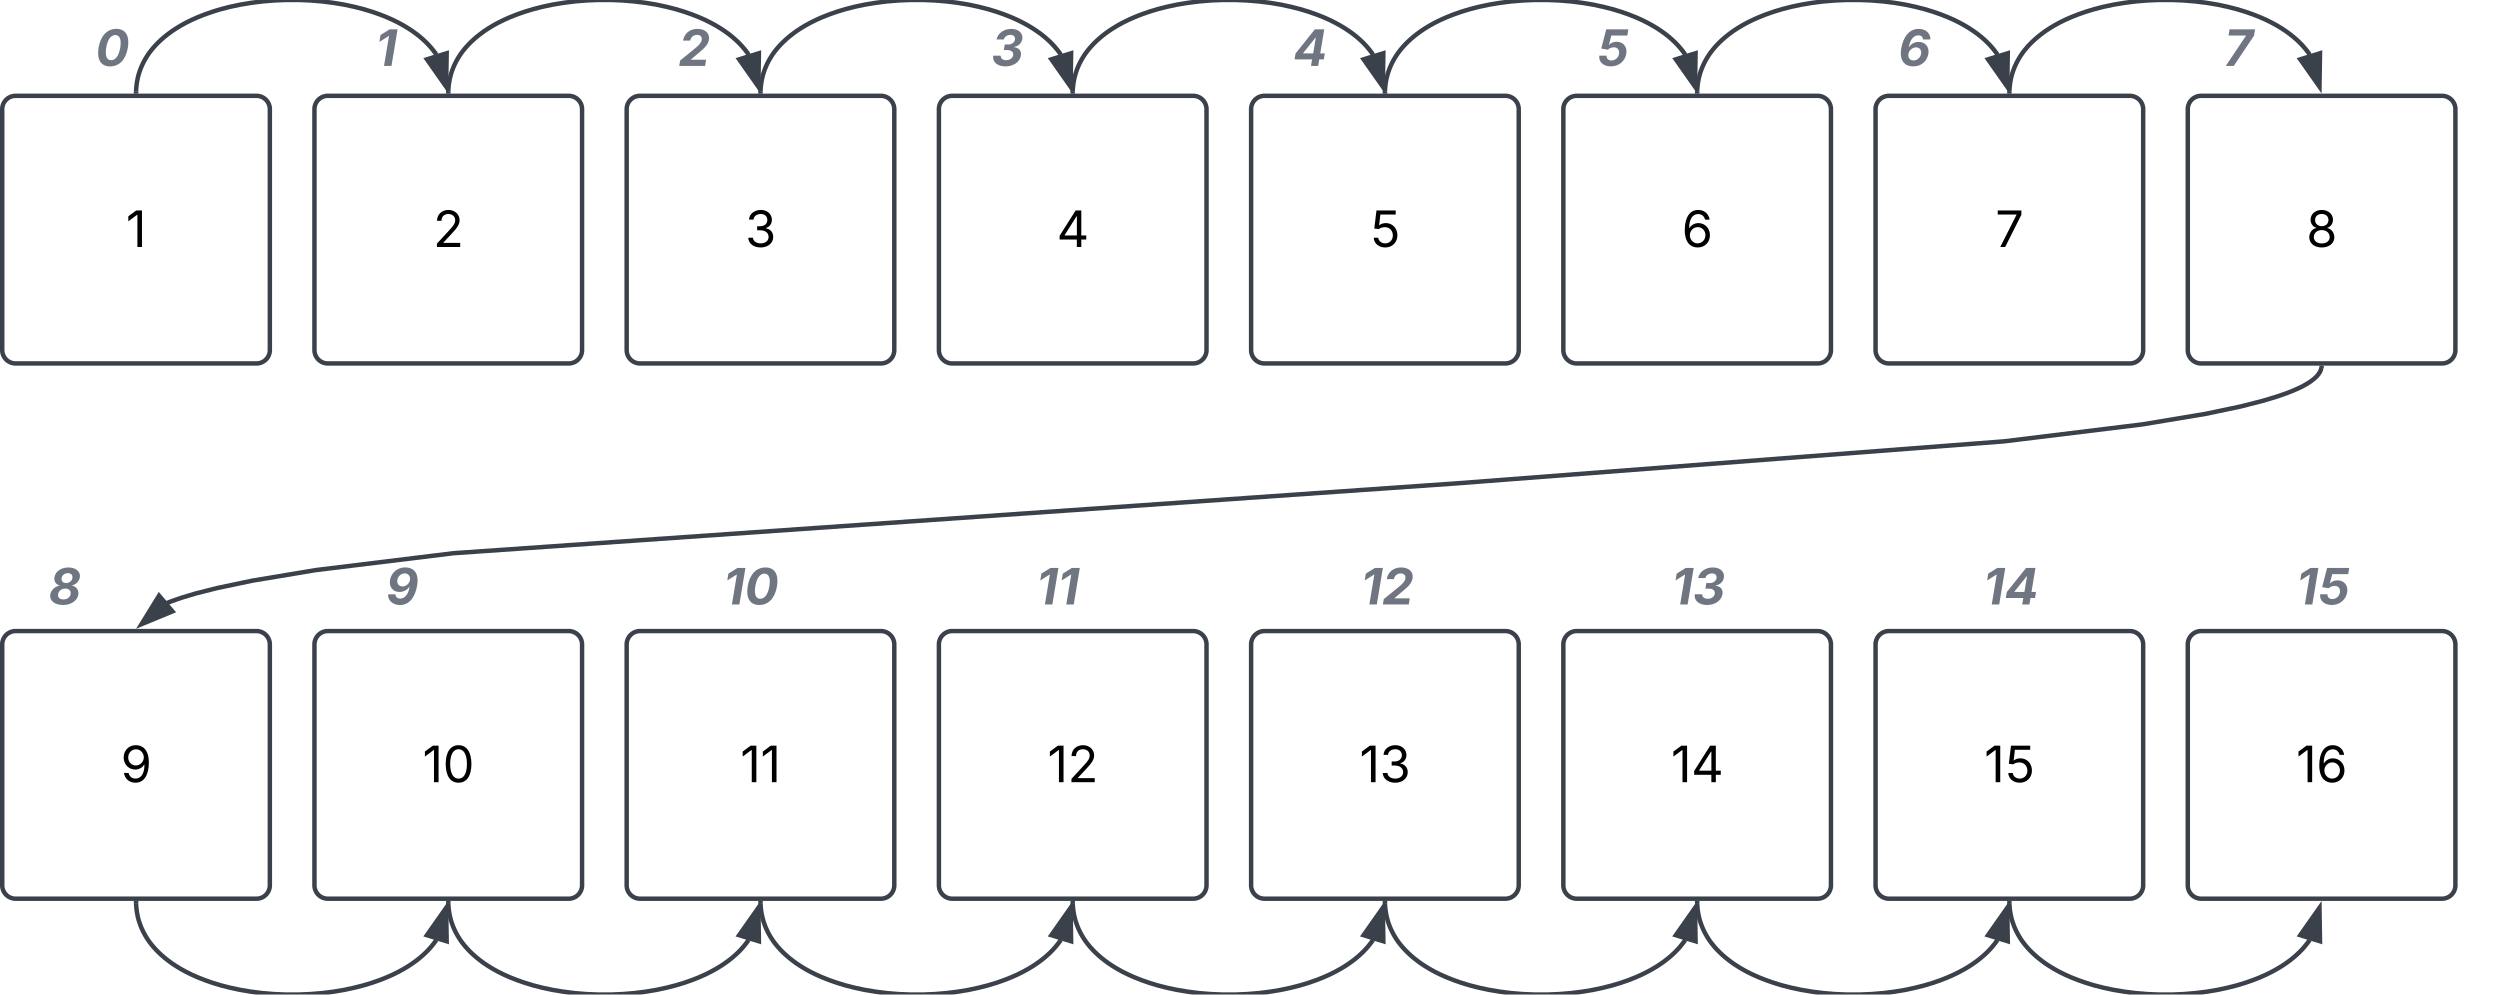 <svg xmlns="http://www.w3.org/2000/svg" xmlns:xlink="http://www.w3.org/1999/xlink" xmlns:lucid="lucid" width="1121" height="445.94"><g transform="translate(-379 -337.029)" lucid:page-tab-id="0_0"><path d="M380 386a6 6 0 0 1 6-6h108a6 6 0 0 1 6 6v108a6 6 0 0 1-6 6H386a6 6 0 0 1-6-6z" stroke="#3a414a" stroke-width="2" fill="#fff"/><use xlink:href="#a" transform="matrix(1,0,0,1,385,385) translate(50.481 62.778)"/><path d="M520 386a6 6 0 0 1 6-6h108a6 6 0 0 1 6 6v108a6 6 0 0 1-6 6H526a6 6 0 0 1-6-6z" stroke="#3a414a" stroke-width="2" fill="#fff"/><use xlink:href="#b" transform="matrix(1,0,0,1,525,385) translate(48.224 62.778)"/><path d="M660 386a6 6 0 0 1 6-6h108a6 6 0 0 1 6 6v108a6 6 0 0 1-6 6H666a6 6 0 0 1-6-6z" stroke="#3a414a" stroke-width="2" fill="#fff"/><use xlink:href="#c" transform="matrix(1,0,0,1,665,385) translate(48.137 62.778)"/><path d="M800 386a6 6 0 0 1 6-6h108a6 6 0 0 1 6 6v108a6 6 0 0 1-6 6H806a6 6 0 0 1-6-6z" stroke="#3a414a" stroke-width="2" fill="#fff"/><use xlink:href="#d" transform="matrix(1,0,0,1,805,385) translate(47.822 62.778)"/><path d="M940 386a6 6 0 0 1 6-6h108a6 6 0 0 1 6 6v108a6 6 0 0 1-6 6H946a6 6 0 0 1-6-6z" stroke="#3a414a" stroke-width="2" fill="#fff"/><use xlink:href="#e" transform="matrix(1,0,0,1,945,385) translate(48.245 62.778)"/><path d="M1080 386a6 6 0 0 1 6-6h108a6 6 0 0 1 6 6v108a6 6 0 0 1-6 6h-108a6 6 0 0 1-6-6z" stroke="#3a414a" stroke-width="2" fill="#fff"/><use xlink:href="#f" transform="matrix(1,0,0,1,1085,385) translate(48.11 62.778)"/><path d="M1220 386a6 6 0 0 1 6-6h108a6 6 0 0 1 6 6v108a6 6 0 0 1-6 6h-108a6 6 0 0 1-6-6z" stroke="#3a414a" stroke-width="2" fill="#fff"/><use xlink:href="#g" transform="matrix(1,0,0,1,1225,385) translate(48.712 62.778)"/><path d="M1360 386a6 6 0 0 1 6-6h108a6 6 0 0 1 6 6v108a6 6 0 0 1-6 6h-108a6 6 0 0 1-6-6z" stroke="#3a414a" stroke-width="2" fill="#fff"/><use xlink:href="#h" transform="matrix(1,0,0,1,1365,385) translate(48.126 62.778)"/><path d="M380 626a6 6 0 0 1 6-6h108a6 6 0 0 1 6 6v108a6 6 0 0 1-6 6H386a6 6 0 0 1-6-6z" stroke="#3a414a" stroke-width="2" fill="#fff"/><use xlink:href="#i" transform="matrix(1,0,0,1,385,625) translate(48.11 62.778)"/><path d="M520 626a6 6 0 0 1 6-6h108a6 6 0 0 1 6 6v108a6 6 0 0 1-6 6H526a6 6 0 0 1-6-6z" stroke="#3a414a" stroke-width="2" fill="#fff"/><use xlink:href="#j" transform="matrix(1,0,0,1,525,625) translate(43.471 62.778)"/><path d="M660 626a6 6 0 0 1 6-6h108a6 6 0 0 1 6 6v108a6 6 0 0 1-6 6H666a6 6 0 0 1-6-6z" stroke="#3a414a" stroke-width="2" fill="#fff"/><use xlink:href="#k" transform="matrix(1,0,0,1,665,625) translate(45.961 62.778)"/><path d="M800 626a6 6 0 0 1 6-6h108a6 6 0 0 1 6 6v108a6 6 0 0 1-6 6H806a6 6 0 0 1-6-6z" stroke="#3a414a" stroke-width="2" fill="#fff"/><use xlink:href="#l" transform="matrix(1,0,0,1,805,625) translate(43.704 62.778)"/><path d="M940 626a6 6 0 0 1 6-6h108a6 6 0 0 1 6 6v108a6 6 0 0 1-6 6H946a6 6 0 0 1-6-6z" stroke="#3a414a" stroke-width="2" fill="#fff"/><use xlink:href="#m" transform="matrix(1,0,0,1,945,625) translate(43.618 62.778)"/><path d="M1080 626a6 6 0 0 1 6-6h108a6 6 0 0 1 6 6v108a6 6 0 0 1-6 6h-108a6 6 0 0 1-6-6z" stroke="#3a414a" stroke-width="2" fill="#fff"/><use xlink:href="#n" transform="matrix(1,0,0,1,1085,625) translate(43.303 62.778)"/><path d="M1220 626a6 6 0 0 1 6-6h108a6 6 0 0 1 6 6v108a6 6 0 0 1-6 6h-108a6 6 0 0 1-6-6z" stroke="#3a414a" stroke-width="2" fill="#fff"/><use xlink:href="#o" transform="matrix(1,0,0,1,1225,625) translate(43.726 62.778)"/><path d="M1360 626a6 6 0 0 1 6-6h108a6 6 0 0 1 6 6v108a6 6 0 0 1-6 6h-108a6 6 0 0 1-6-6z" stroke="#3a414a" stroke-width="2" fill="#fff"/><use xlink:href="#p" transform="matrix(1,0,0,1,1365,625) translate(43.59 62.778)"/><path d="M380 346a6 6 0 0 1 6-6h1108a6 6 0 0 1 6 6v24.9a6 6 0 0 1-6 6H386a6 6 0 0 1-6-6z" fill="none"/><use xlink:href="#q" transform="matrix(1,0,0,1,385,345) translate(0 21.584)"/><use xlink:href="#r" transform="matrix(1,0,0,1,385,345) translate(36.838 21.584)"/><use xlink:href="#s" transform="matrix(1,0,0,1,385,345) translate(162.326 21.584)"/><use xlink:href="#t" transform="matrix(1,0,0,1,385,345) translate(298.22 21.584)"/><use xlink:href="#u" transform="matrix(1,0,0,1,385,345) translate(438.52 21.584)"/><use xlink:href="#v" transform="matrix(1,0,0,1,385,345) translate(573.904 21.584)"/><use xlink:href="#w" transform="matrix(1,0,0,1,385,345) translate(709.983 21.584)"/><use xlink:href="#x" transform="matrix(1,0,0,1,385,345) translate(845.215 21.584)"/><use xlink:href="#y" transform="matrix(1,0,0,1,385,345) translate(991.2 21.584)"/><path d="M380 586a6 6 0 0 1 6-6h1068a6 6 0 0 1 6 6v28a6 6 0 0 1-6 6H386a6 6 0 0 1-6-6z" fill="none"/><use xlink:href="#z" transform="matrix(1,0,0,1,385,585) translate(0 23.084)"/><use xlink:href="#A" transform="matrix(1,0,0,1,385,585) translate(15.788 23.084)"/><use xlink:href="#B" transform="matrix(1,0,0,1,385,585) translate(167.068 23.084)"/><use xlink:href="#C" transform="matrix(1,0,0,1,385,585) translate(318.316 23.084)"/><use xlink:href="#D" transform="matrix(1,0,0,1,385,585) translate(458.659 23.084)"/><use xlink:href="#E" transform="matrix(1,0,0,1,385,585) translate(604.145 23.084)"/><use xlink:href="#F" transform="matrix(1,0,0,1,385,585) translate(743.511 23.084)"/><use xlink:href="#G" transform="matrix(1,0,0,1,385,585) translate(883.225 23.084)"/><use xlink:href="#H" transform="matrix(1,0,0,1,385,585) translate(1023.633 23.084)"/><path d="M440.02 378v-.4l.1-1.33.13-1.3.2-1.28.23-1.26.28-1.23.34-1.2.4-1.2.43-1.16.5-1.17.54-1.16.6-1.15.67-1.16.73-1.17.8-1.16.9-1.17.97-1.17 1.07-1.18 1.18-1.2 1.28-1.2 1.42-1.23 1.56-1.23 1.7-1.26 1.9-1.25 2.1-1.28 2.3-1.27 2.57-1.27 2.84-1.26 3.12-1.23 3.44-1.2 3.77-1.15 4.12-1.05 4.45-.95 4.8-.8 5.07-.65 5.3-.44 5.44-.23h5.5l5.44.23 5.3.44 5.07.64 4.8.8 4.45.96 4.12 1.05 3.77 1.14 3.45 1.2 3.12 1.23 2.83 1.25 2.55 1.27 2.32 1.27 2.1 1.27 1.88 1.25 1.72 1.24 1.56 1.23 1.4 1.22 1.3 1.2 1.17 1.2 1.06 1.18.97 1.18.9 1.17.62.9" stroke="#3a414a" stroke-width="2" stroke-linejoin="round" fill="none"/><path d="M441 378l-.02 1h-1.96l.03-1.05z" stroke="#3a414a" stroke-width=".05" fill="#3a414a"/><path d="M579.05 375.9l-8.62-12.27 8.86-2.72z" stroke="#3a414a" stroke-width="2" fill="#3a414a"/><path d="M580.02 378v-.4l.1-1.33.13-1.3.2-1.28.23-1.26.3-1.23.32-1.2.4-1.2.43-1.16.5-1.17.54-1.16.6-1.15.67-1.16.73-1.17.8-1.16.9-1.17.97-1.17 1.07-1.18 1.18-1.2 1.28-1.2 1.42-1.23 1.56-1.23 1.7-1.26 1.9-1.25 2.1-1.28 2.3-1.27 2.57-1.27 2.84-1.26 3.12-1.23 3.44-1.2 3.77-1.15 4.12-1.05 4.45-.95 4.8-.8 5.07-.65 5.3-.44 5.44-.23h5.5l5.44.23 5.3.44 5.07.64 4.8.8 4.45.96 4.12 1.05 3.77 1.14 3.45 1.2 3.12 1.23 2.83 1.25 2.55 1.27 2.32 1.27 2.1 1.27 1.88 1.25 1.72 1.24 1.56 1.23 1.4 1.22 1.3 1.2 1.17 1.2 1.06 1.18.97 1.18.9 1.17.62.9" stroke="#3a414a" stroke-width="2" stroke-linejoin="round" fill="none"/><path d="M581 378l-.02 1H579l.03-1.05z" stroke="#3a414a" stroke-width=".05" fill="#3a414a"/><path d="M719.05 375.9l-8.62-12.27 8.86-2.72z" stroke="#3a414a" stroke-width="2" fill="#3a414a"/><path d="M720.02 378v-.4l.1-1.33.13-1.3.2-1.28.23-1.26.3-1.23.32-1.2.4-1.2.43-1.16.5-1.17.54-1.16.6-1.15.67-1.16.73-1.17.8-1.16.9-1.17.97-1.17 1.07-1.18 1.18-1.2 1.28-1.2 1.42-1.23 1.56-1.23 1.7-1.26 1.9-1.25 2.1-1.28 2.3-1.27 2.57-1.27 2.84-1.26 3.12-1.23 3.44-1.2 3.77-1.15 4.12-1.05 4.45-.95 4.8-.8 5.07-.65 5.3-.44 5.44-.23h5.5l5.44.23 5.3.44 5.07.64 4.8.8 4.45.96 4.12 1.05 3.77 1.14 3.45 1.2 3.12 1.23 2.83 1.25 2.55 1.27 2.32 1.27 2.1 1.27 1.88 1.25 1.72 1.24 1.56 1.23 1.4 1.22 1.3 1.2 1.17 1.2 1.06 1.18.97 1.18.9 1.17.62.9" stroke="#3a414a" stroke-width="2" stroke-linejoin="round" fill="none"/><path d="M721 378l-.02 1H719l.03-1.05z" stroke="#3a414a" stroke-width=".05" fill="#3a414a"/><path d="M859.05 375.9l-8.62-12.27 8.86-2.72z" stroke="#3a414a" stroke-width="2" fill="#3a414a"/><path d="M860.02 378v-.4l.1-1.33.13-1.3.2-1.28.23-1.26.3-1.23.32-1.2.4-1.2.43-1.16.5-1.17.54-1.16.6-1.15.67-1.16.73-1.17.8-1.16.9-1.17.97-1.17 1.07-1.18 1.18-1.2 1.28-1.2 1.42-1.23 1.56-1.23 1.7-1.26 1.9-1.25 2.1-1.28 2.3-1.27 2.57-1.27 2.84-1.26 3.12-1.23 3.44-1.2 3.77-1.15 4.12-1.05 4.45-.95 4.8-.8 5.07-.65 5.3-.44 5.44-.23h5.5l5.44.23 5.3.44 5.07.64 4.8.8 4.45.96 4.12 1.05 3.77 1.14 3.45 1.2 3.12 1.23 2.83 1.25 2.55 1.27 2.32 1.27 2.1 1.27 1.88 1.25 1.72 1.24 1.56 1.23 1.4 1.22 1.3 1.2 1.17 1.2 1.06 1.18.97 1.18.9 1.17.62.9" stroke="#3a414a" stroke-width="2" stroke-linejoin="round" fill="none"/><path d="M861 378l-.02 1H859l.03-1.05z" stroke="#3a414a" stroke-width=".05" fill="#3a414a"/><path d="M999.05 375.9l-8.62-12.27 8.86-2.72z" stroke="#3a414a" stroke-width="2" fill="#3a414a"/><path d="M1000.02 378v-.4l.1-1.33.13-1.3.2-1.28.23-1.26.3-1.23.32-1.2.4-1.2.43-1.16.5-1.17.54-1.16.6-1.15.67-1.16.73-1.17.8-1.16.9-1.17.97-1.17 1.07-1.18 1.18-1.2 1.28-1.2 1.42-1.23 1.56-1.23 1.7-1.26 1.9-1.25 2.1-1.28 2.3-1.27 2.57-1.27 2.84-1.26 3.12-1.23 3.44-1.2 3.77-1.15 4.12-1.05 4.45-.95 4.8-.8 5.07-.65 5.3-.44 5.44-.23h5.5l5.44.23 5.3.44 5.07.64 4.8.8 4.45.96 4.12 1.05 3.77 1.14 3.45 1.2 3.12 1.23 2.83 1.25 2.55 1.27 2.32 1.27 2.1 1.27 1.88 1.25 1.72 1.24 1.55 1.23 1.42 1.22 1.28 1.2 1.18 1.2 1.06 1.18.97 1.18.9 1.17.62.9" stroke="#3a414a" stroke-width="2" stroke-linejoin="round" fill="none"/><path d="M1001 378l-.02 1H999l.03-1.05z" stroke="#3a414a" stroke-width=".05" fill="#3a414a"/><path d="M1139.05 375.9l-8.62-12.27 8.86-2.72z" stroke="#3a414a" stroke-width="2" fill="#3a414a"/><path d="M1140.02 378v-.4l.1-1.33.13-1.3.2-1.28.23-1.26.28-1.23.34-1.2.4-1.2.43-1.16.5-1.17.54-1.16.6-1.15.67-1.16.73-1.17.8-1.16.9-1.17.97-1.17 1.07-1.18 1.18-1.2 1.28-1.2 1.42-1.23 1.56-1.23 1.7-1.26 1.9-1.25 2.1-1.28 2.3-1.27 2.57-1.27 2.84-1.26 3.12-1.23 3.44-1.2 3.77-1.15 4.12-1.05 4.45-.95 4.8-.8 5.07-.65 5.3-.44 5.44-.23h5.5l5.44.23 5.3.44 5.07.64 4.8.8 4.45.96 4.12 1.05 3.77 1.14 3.45 1.2 3.12 1.23 2.83 1.25 2.55 1.27 2.32 1.27 2.1 1.27 1.88 1.25 1.72 1.24 1.55 1.23 1.42 1.22 1.28 1.2 1.18 1.2 1.06 1.18.97 1.18.9 1.17.62.9" stroke="#3a414a" stroke-width="2" stroke-linejoin="round" fill="none"/><path d="M1141 378l-.03 1h-1.94l.02-1.05z" stroke="#3a414a" stroke-width=".05" fill="#3a414a"/><path d="M1279.05 375.9l-8.62-12.27 8.86-2.72z" stroke="#3a414a" stroke-width="2" fill="#3a414a"/><path d="M1280.02 378v-.4l.1-1.33.13-1.3.2-1.28.23-1.26.28-1.23.34-1.2.4-1.2.43-1.16.5-1.17.54-1.16.6-1.15.67-1.16.73-1.17.8-1.16.9-1.17.97-1.17 1.07-1.18 1.18-1.2 1.28-1.2 1.42-1.23 1.56-1.23 1.7-1.26 1.9-1.25 2.1-1.28 2.3-1.27 2.57-1.27 2.84-1.26 3.12-1.23 3.44-1.2 3.77-1.15 4.12-1.05 4.45-.95 4.8-.8 5.07-.65 5.3-.44 5.44-.23h5.5l5.44.23 5.3.44 5.07.64 4.8.8 4.45.96 4.12 1.05 3.77 1.14 3.45 1.2 3.12 1.23 2.83 1.25 2.55 1.27 2.32 1.27 2.1 1.27 1.88 1.25 1.72 1.24 1.55 1.23 1.42 1.22 1.28 1.2 1.18 1.2 1.06 1.18.97 1.18.9 1.17.62.9" stroke="#3a414a" stroke-width="2" stroke-linejoin="round" fill="none"/><path d="M1281 378l-.03 1h-1.94l.02-1.05z" stroke="#3a414a" stroke-width=".05" fill="#3a414a"/><path d="M1419.05 375.9l-8.62-12.27 8.86-2.72z" stroke="#3a414a" stroke-width="2" fill="#3a414a"/><path d="M1419.9 502l-.02.12-.05.23-.07.23-.08.24-.1.24-.1.25-.1.27-.15.27-.16.28-.2.3-.2.3-.25.3-.28.36-.33.36-.37.4-.45.4-.53.47-.64.5-.75.57-.93.6-1.15.7-1.43.8-1.84.9-2.38 1.06-3.2 1.26-4.4 1.52-6.36 1.9-9.63 2.46-15.7 3.3-28.44 4.74-62 7.6-246 18.88-449.2 31.27-62 7.6-28.44 4.75-15.7 3.3-9.62 2.45-6.35 1.9-4.42 1.54-2.47.98" stroke="#3a414a" stroke-width="2" stroke-linejoin="round" fill="none"/><path d="M1420.95 502.05L1419 502l.03-1h1.94z" stroke="#3a414a" stroke-width=".05" fill="#3a414a"/><path d="M442.46 616.9l7.86-12.77 6 7.05z" stroke="#3a414a" stroke-width="2" fill="#3a414a"/><path d="M440.02 742v.4l.1 1.33.13 1.3.2 1.28.23 1.26.28 1.23.34 1.2.4 1.18.43 1.18.5 1.17.54 1.16.6 1.15.67 1.16.73 1.17.8 1.16.9 1.17.97 1.17 1.07 1.18 1.18 1.2 1.28 1.2 1.42 1.23 1.56 1.23 1.7 1.26 1.9 1.25 2.1 1.28 2.3 1.27 2.57 1.27 2.84 1.26 3.12 1.23 3.44 1.2 3.77 1.15 4.12 1.05 4.45.95 4.8.8 5.07.65 5.3.44 5.44.23h5.5l5.44-.23 5.3-.44 5.07-.64 4.8-.8 4.45-.96 4.12-1.05 3.77-1.14 3.45-1.2 3.12-1.23 2.83-1.25 2.55-1.27 2.32-1.27 2.1-1.27 1.88-1.25 1.72-1.24 1.56-1.23 1.4-1.22 1.3-1.2 1.17-1.2 1.06-1.18.97-1.18.9-1.17.62-.9" stroke="#3a414a" stroke-width="2" stroke-linejoin="round" fill="none"/><path d="M441 742l-1.95.05-.03-1.05h1.96z" stroke="#3a414a" stroke-width=".05" fill="#3a414a"/><path d="M579.05 744.1l.24 15-8.87-2.73z" stroke="#3a414a" stroke-width="2" fill="#3a414a"/><path d="M580.02 742v.4l.1 1.33.13 1.3.2 1.28.23 1.26.3 1.23.32 1.2.4 1.18.43 1.18.5 1.17.54 1.16.6 1.15.67 1.16.73 1.17.8 1.16.9 1.17.97 1.17 1.07 1.18 1.18 1.2 1.28 1.2 1.42 1.23 1.56 1.23 1.7 1.26 1.9 1.25 2.1 1.28 2.3 1.27 2.57 1.27 2.84 1.26 3.12 1.23 3.44 1.2 3.77 1.15 4.12 1.05 4.45.95 4.8.8 5.07.65 5.3.44 5.44.23h5.5l5.44-.23 5.3-.44 5.07-.64 4.8-.8 4.45-.96 4.12-1.05 3.77-1.14 3.45-1.2 3.12-1.23 2.83-1.25 2.55-1.27 2.32-1.27 2.1-1.27 1.88-1.25 1.72-1.24 1.56-1.23 1.4-1.22 1.3-1.2 1.17-1.2 1.06-1.18.97-1.18.9-1.17.62-.9" stroke="#3a414a" stroke-width="2" stroke-linejoin="round" fill="none"/><path d="M581 742l-1.95.05-.02-1.05h1.95z" stroke="#3a414a" stroke-width=".05" fill="#3a414a"/><path d="M719.05 744.1l.24 15-8.87-2.73z" stroke="#3a414a" stroke-width="2" fill="#3a414a"/><path d="M720.02 742v.4l.1 1.33.13 1.3.2 1.28.23 1.26.3 1.23.32 1.2.4 1.18.43 1.18.5 1.17.54 1.16.6 1.15.67 1.16.73 1.17.8 1.16.9 1.17.97 1.17 1.07 1.18 1.18 1.2 1.28 1.2 1.42 1.23 1.56 1.23 1.7 1.26 1.9 1.25 2.1 1.28 2.3 1.27 2.57 1.27 2.84 1.26 3.12 1.23 3.44 1.2 3.77 1.15 4.12 1.05 4.45.95 4.8.8 5.07.65 5.3.44 5.44.23h5.5l5.44-.23 5.3-.44 5.07-.64 4.8-.8 4.45-.96 4.12-1.05 3.77-1.14 3.45-1.2 3.12-1.23 2.83-1.25 2.55-1.27 2.32-1.27 2.1-1.27 1.88-1.25 1.72-1.24 1.56-1.23 1.4-1.22 1.3-1.2 1.17-1.2 1.06-1.18.97-1.18.9-1.17.62-.9" stroke="#3a414a" stroke-width="2" stroke-linejoin="round" fill="none"/><path d="M721 742l-1.95.05-.02-1.05h1.95z" stroke="#3a414a" stroke-width=".05" fill="#3a414a"/><path d="M859.05 744.1l.24 15-8.87-2.73z" stroke="#3a414a" stroke-width="2" fill="#3a414a"/><path d="M860.02 742v.4l.1 1.33.13 1.3.2 1.28.23 1.26.3 1.23.32 1.2.4 1.18.43 1.18.5 1.17.54 1.16.6 1.15.67 1.16.73 1.17.8 1.16.9 1.17.97 1.17 1.07 1.18 1.18 1.2 1.28 1.2 1.42 1.23 1.56 1.23 1.7 1.26 1.9 1.25 2.1 1.28 2.3 1.27 2.57 1.27 2.84 1.26 3.12 1.23 3.44 1.2 3.77 1.15 4.12 1.05 4.45.95 4.8.8 5.07.65 5.3.44 5.44.23h5.5l5.44-.23 5.3-.44 5.07-.64 4.8-.8 4.45-.96 4.12-1.05 3.77-1.14 3.45-1.2 3.12-1.23 2.83-1.25 2.55-1.27 2.32-1.27 2.1-1.27 1.88-1.25 1.72-1.24 1.56-1.23 1.4-1.22 1.3-1.2 1.17-1.2 1.06-1.18.97-1.18.9-1.17.62-.9" stroke="#3a414a" stroke-width="2" stroke-linejoin="round" fill="none"/><path d="M861 742l-1.95.05-.02-1.05h1.95z" stroke="#3a414a" stroke-width=".05" fill="#3a414a"/><path d="M999.05 744.1l.24 15-8.87-2.73z" stroke="#3a414a" stroke-width="2" fill="#3a414a"/><path d="M1000.02 742v.4l.1 1.33.13 1.3.2 1.28.23 1.26.3 1.23.32 1.2.4 1.18.43 1.18.5 1.17.54 1.16.6 1.15.67 1.16.73 1.17.8 1.16.9 1.17.97 1.17 1.07 1.18 1.18 1.2 1.28 1.2 1.42 1.23 1.56 1.23 1.7 1.26 1.9 1.25 2.1 1.28 2.3 1.27 2.57 1.27 2.84 1.26 3.12 1.23 3.44 1.2 3.77 1.15 4.12 1.05 4.45.95 4.8.8 5.07.65 5.3.44 5.44.23h5.5l5.44-.23 5.3-.44 5.07-.64 4.8-.8 4.45-.96 4.12-1.05 3.77-1.14 3.45-1.2 3.12-1.23 2.83-1.25 2.55-1.27 2.32-1.27 2.1-1.27 1.88-1.25 1.72-1.24 1.55-1.23 1.42-1.22 1.28-1.2 1.18-1.2 1.06-1.18.97-1.18.9-1.17.62-.9" stroke="#3a414a" stroke-width="2" stroke-linejoin="round" fill="none"/><path d="M1001 742l-1.95.05-.02-1.05h1.95z" stroke="#3a414a" stroke-width=".05" fill="#3a414a"/><path d="M1139.05 744.1l.24 15-8.87-2.73z" stroke="#3a414a" stroke-width="2" fill="#3a414a"/><path d="M1140.02 742v.4l.1 1.33.13 1.3.2 1.28.23 1.26.28 1.23.34 1.2.4 1.18.43 1.18.5 1.17.54 1.16.6 1.15.67 1.16.73 1.17.8 1.16.9 1.17.97 1.17 1.07 1.18 1.18 1.2 1.28 1.2 1.42 1.23 1.56 1.23 1.7 1.26 1.9 1.25 2.1 1.28 2.3 1.27 2.57 1.27 2.84 1.26 3.12 1.23 3.44 1.2 3.77 1.15 4.12 1.05 4.45.95 4.8.8 5.07.65 5.3.44 5.44.23h5.5l5.44-.23 5.3-.44 5.07-.64 4.8-.8 4.45-.96 4.12-1.05 3.77-1.14 3.45-1.2 3.12-1.23 2.83-1.25 2.55-1.27 2.32-1.27 2.1-1.27 1.88-1.25 1.72-1.24 1.55-1.23 1.42-1.22 1.28-1.2 1.18-1.2 1.06-1.18.97-1.18.9-1.17.62-.9" stroke="#3a414a" stroke-width="2" stroke-linejoin="round" fill="none"/><path d="M1141 742l-1.95.05-.02-1.05h1.94z" stroke="#3a414a" stroke-width=".05" fill="#3a414a"/><path d="M1279.05 744.1l.24 15-8.87-2.73z" stroke="#3a414a" stroke-width="2" fill="#3a414a"/><path d="M1280.02 742v.4l.1 1.33.13 1.3.2 1.28.23 1.26.28 1.23.34 1.2.4 1.18.43 1.18.5 1.17.54 1.16.6 1.15.67 1.16.73 1.17.8 1.16.9 1.17.97 1.17 1.07 1.18 1.18 1.2 1.28 1.2 1.42 1.23 1.56 1.23 1.7 1.26 1.9 1.25 2.1 1.28 2.3 1.27 2.57 1.27 2.84 1.26 3.12 1.23 3.44 1.2 3.77 1.15 4.12 1.05 4.45.95 4.8.8 5.07.65 5.3.44 5.44.23h5.5l5.44-.23 5.3-.44 5.07-.64 4.8-.8 4.45-.96 4.12-1.05 3.77-1.14 3.45-1.2 3.12-1.23 2.83-1.25 2.55-1.27 2.32-1.27 2.1-1.27 1.88-1.25 1.72-1.24 1.55-1.23 1.42-1.22 1.28-1.2 1.18-1.2 1.06-1.18.97-1.18.9-1.17.62-.9" stroke="#3a414a" stroke-width="2" stroke-linejoin="round" fill="none"/><path d="M1281 742l-1.95.05-.02-1.05h1.94z" stroke="#3a414a" stroke-width=".05" fill="#3a414a"/><path d="M1419.05 744.1l.24 15-8.87-2.73z" stroke="#3a414a" stroke-width="2" fill="#3a414a"/><defs><path d="M653-1490V0H466v-1314h-10L96-1047v-204l324-239h233" id="I"/><use transform="matrix(0.011,0,0,0.011,0,0)" xlink:href="#I" id="a"/><path d="M154 0v-137l495-537c165-179 249-281 249-418 0-156-121-253-280-253-170 0-278 110-278 278H158c0-264 200-443 465-443 266 0 455 183 455 416 0 161-73 288-336 568L416-179v12h687V0H154" id="J"/><use transform="matrix(0.011,0,0,0.011,0,0)" xlink:href="#J" id="b"/><path d="M635 20c-292 0-500-160-510-396h192c11 142 145 229 315 229 187 0 323-105 323-260 0-161-125-274-346-274H488v-165h121c174 0 294-100 294-254 0-148-104-245-266-245-152 0-291 85-297 230H157c8-234 222-395 484-395 278 0 448 188 448 400 0 168-95 291-247 336v12c190 31 301 169 301 357 0 244-216 425-508 425" id="K"/><use transform="matrix(0.011,0,0,0.011,0,0)" xlink:href="#K" id="c"/><path d="M120-303v-155l652-1032h231v1020h202v167h-202V0H821v-303H120zm702-167v-782h-12L323-482v12h499" id="L"/><use transform="matrix(0.011,0,0,0.011,0,0)" xlink:href="#L" id="d"/><path d="M626 20c-262 0-458-168-468-396h184c12 133 134 229 284 229 180 0 311-137 311-326 0-192-136-335-323-335-92 0-196 33-255 78l-178-22 88-738h784v167H429l-51 435h8c61-51 160-87 263-87 273 0 474 211 474 499 0 286-210 496-497 496" id="M"/><use transform="matrix(0.011,0,0,0.011,0,0)" xlink:href="#M" id="e"/><path d="M646 20c-249 0-524-159-524-708 0-524 209-822 547-822 250 0 431 161 467 395H950c-33-129-126-227-281-227-229 0-367 208-367 566h12c80-124 212-198 367-198 255 0 467 205 467 493 0 278-198 501-502 501zm0-167c179 0 318-148 318-334 0-182-133-328-313-328-181 0-322 156-322 330 0 176 134 332 317 332" id="N"/><use transform="matrix(0.011,0,0,0.011,0,0)" xlink:href="#N" id="f"/><path d="M200 0l662-1311v-12H98v-167h963v177L400 0H200" id="O"/><use transform="matrix(0.011,0,0,0.011,0,0)" xlink:href="#O" id="g"/><path d="M633 20c-303 0-511-173-511-416 0-188 124-348 291-378v-8c-145-37-237-174-237-332 0-227 192-396 457-396 261 0 456 169 456 396 0 158-94 295-235 332v8c162 30 291 190 291 378 0 243-212 416-512 416zm0-165c197 0 322-103 322-261 0-165-138-283-322-283-188 0-324 118-324 283 0 158 123 261 324 261zm0-703c157 0 272-101 272-252 0-149-110-246-272-246-165 0-273 97-273 246 0 151 112 252 273 252" id="P"/><use transform="matrix(0.011,0,0,0.011,0,0)" xlink:href="#P" id="h"/><path d="M603 20c-253 0-434-161-469-399h188c31 132 124 231 281 231 227 0 367-207 367-568h-12c-80 122-211 199-367 199-257 0-469-206-469-493 0-278 200-505 506-500 245 4 520 158 520 706 0 527-208 824-545 824zm16-703c181 0 324-157 324-332 0-171-135-328-318-328-180 0-317 148-317 332 0 183 131 328 311 328" id="Q"/><use transform="matrix(0.011,0,0,0.011,0,0)" xlink:href="#Q" id="i"/><path d="M646 20c-332 0-524-278-524-764 0-483 194-766 524-766s524 283 524 766c0 485-191 764-524 764zm0-166c218 0 341-220 341-598 0-380-123-601-341-601s-341 222-341 601c0 378 123 598 341 598" id="R"/><g id="j"><use transform="matrix(0.011,0,0,0.011,0,0)" xlink:href="#I"/><use transform="matrix(0.011,0,0,0.011,9.039,0)" xlink:href="#R"/></g><g id="k"><use transform="matrix(0.011,0,0,0.011,0,0)" xlink:href="#I"/><use transform="matrix(0.011,0,0,0.011,9.039,0)" xlink:href="#I"/></g><g id="l"><use transform="matrix(0.011,0,0,0.011,0,0)" xlink:href="#I"/><use transform="matrix(0.011,0,0,0.011,9.039,0)" xlink:href="#J"/></g><g id="m"><use transform="matrix(0.011,0,0,0.011,0,0)" xlink:href="#I"/><use transform="matrix(0.011,0,0,0.011,9.039,0)" xlink:href="#K"/></g><g id="n"><use transform="matrix(0.011,0,0,0.011,0,0)" xlink:href="#I"/><use transform="matrix(0.011,0,0,0.011,9.039,0)" xlink:href="#L"/></g><g id="o"><use transform="matrix(0.011,0,0,0.011,0,0)" xlink:href="#I"/><use transform="matrix(0.011,0,0,0.011,9.039,0)" xlink:href="#M"/></g><g id="p"><use transform="matrix(0.011,0,0,0.011,0,0)" xlink:href="#I"/><use transform="matrix(0.011,0,0,0.011,9.039,0)" xlink:href="#N"/></g><path fill="#6f7681" d="M595 20C218 20 45-261 124-744c80-483 349-766 724-766 374 0 549 282 470 765-80 485-346 765-723 765zm41-253c185 0 317-186 371-512 53-325-16-513-201-513-181 0-316 183-371 514-53 326 17 511 201 511" id="S"/><use transform="matrix(0.011,0,0,0.011,0,0)" xlink:href="#S" id="r"/><path fill="#6f7681" d="M903-1490L656 0H352l203-1221h-10L163-980l46-279 368-231h326" id="T"/><use transform="matrix(0.011,0,0,0.011,0,0)" xlink:href="#T" id="s"/><path fill="#6f7681" d="M31 0l37-220 609-495c159-133 252-221 271-342 22-133-58-209-189-209-139 0-255 88-279 233H189c48-290 275-477 585-477 316 0 511 183 468 441-28 168-124 307-472 585L507-262l-2 11h622L1086 0H31" id="U"/><use transform="matrix(0.011,0,0,0.011,0,0)" xlink:href="#U" id="t"/><path fill="#6f7681" d="M572 20C248 20 37-159 76-418h307c-13 112 82 185 223 185 146 0 264-82 284-203 21-124-71-210-243-210H509l38-227h138c143 0 258-80 278-200 19-115-54-193-183-193-132 0-250 74-272 189H214c46-255 298-433 600-433 305 0 487 185 448 418-27 168-161 285-332 317l-1 11c213 29 306 163 275 347-42 255-302 437-632 437" id="V"/><use transform="matrix(0.011,0,0,0.011,0,0)" xlink:href="#V" id="u"/><path fill="#6f7681" d="M53-265l39-241 787-984h383l-162 979h186l-41 246h-186L1015 0H722l44-265H53zm759-246l107-643h-12L403-523l-2 12h411" id="W"/><use transform="matrix(0.011,0,0,0.011,0,0)" xlink:href="#W" id="v"/><path fill="#6f7681" d="M577 20C271 20 69-163 105-418h298c-14 116 68 196 196 196 148 0 282-107 308-267s-58-269-208-269c-88 0-193 38-249 98l-266-48 202-782h902l-42 252H597L496-861h8c65-72 177-124 305-124 269 0 443 204 395 490-50 300-300 515-627 515" id="X"/><use transform="matrix(0.011,0,0,0.011,0,0)" xlink:href="#X" id="w"/><path fill="#6f7681" d="M608 20C305 20 28-164 118-710c83-502 348-800 713-800 293 0 485 188 475 433h-301c-7-108-75-170-189-170-197 0-339 183-388 476h10c91-132 228-208 388-208 264 0 446 202 399 482-50 302-289 517-617 517zm8-242c147 0 286-115 311-267 26-150-54-267-203-267-151 0-288 120-313 268-23 147 58 266 205 266" id="Y"/><use transform="matrix(0.011,0,0,0.011,0,0)" xlink:href="#Y" id="x"/><path fill="#6f7681" d="M76 0l823-1228 2-10H188l42-252h1040l-42 256L402 0H76" id="Z"/><use transform="matrix(0.011,0,0,0.011,0,0)" xlink:href="#Z" id="y"/><path fill="#6f7681" d="M587 20C253 20 27-158 67-401c31-187 195-339 381-369l1-9c-152-33-238-168-211-330 38-232 270-401 568-401s507 170 469 400c-27 164-161 298-321 331l-1 9c172 30 291 183 259 371-41 242-293 419-625 419zm16-226c151 0 274-88 295-219 21-130-67-225-214-225-145 0-273 91-296 224-22 129 60 220 215 220zm111-668c128 0 238-85 257-204 20-119-55-199-183-199s-236 78-257 199c-20 120 55 204 183 204" id="aa"/><use transform="matrix(0.011,0,0,0.011,0,0)" xlink:href="#aa" id="A"/><path fill="#6f7681" d="M573 22C279 22 73-168 85-415h301c7 108 76 174 193 174 196 0 335-183 385-479h-10c-91 131-244 209-405 209-267 0-430-204-384-483 50-296 291-520 625-518 303 2 572 189 482 731-83 501-333 803-699 803zm102-757c145 0 279-118 304-266 25-145-64-267-214-267-145 0-277 115-302 268-24 148 62 265 212 265" id="ab"/><use transform="matrix(0.011,0,0,0.011,0,0)" xlink:href="#ab" id="B"/><g id="C"><use transform="matrix(0.011,0,0,0.011,0,0)" xlink:href="#T"/><use transform="matrix(0.011,0,0,0.011,9.592,0)" xlink:href="#S"/></g><g id="D"><use transform="matrix(0.011,0,0,0.011,0,0)" xlink:href="#T"/><use transform="matrix(0.011,0,0,0.011,9.592,0)" xlink:href="#T"/></g><g id="E"><use transform="matrix(0.011,0,0,0.011,0,0)" xlink:href="#T"/><use transform="matrix(0.011,0,0,0.011,9.592,0)" xlink:href="#U"/></g><g id="F"><use transform="matrix(0.011,0,0,0.011,0,0)" xlink:href="#T"/><use transform="matrix(0.011,0,0,0.011,9.592,0)" xlink:href="#V"/></g><g id="G"><use transform="matrix(0.011,0,0,0.011,0,0)" xlink:href="#T"/><use transform="matrix(0.011,0,0,0.011,9.592,0)" xlink:href="#W"/></g><g id="H"><use transform="matrix(0.011,0,0,0.011,0,0)" xlink:href="#T"/><use transform="matrix(0.011,0,0,0.011,9.592,0)" xlink:href="#X"/></g></defs></g></svg>